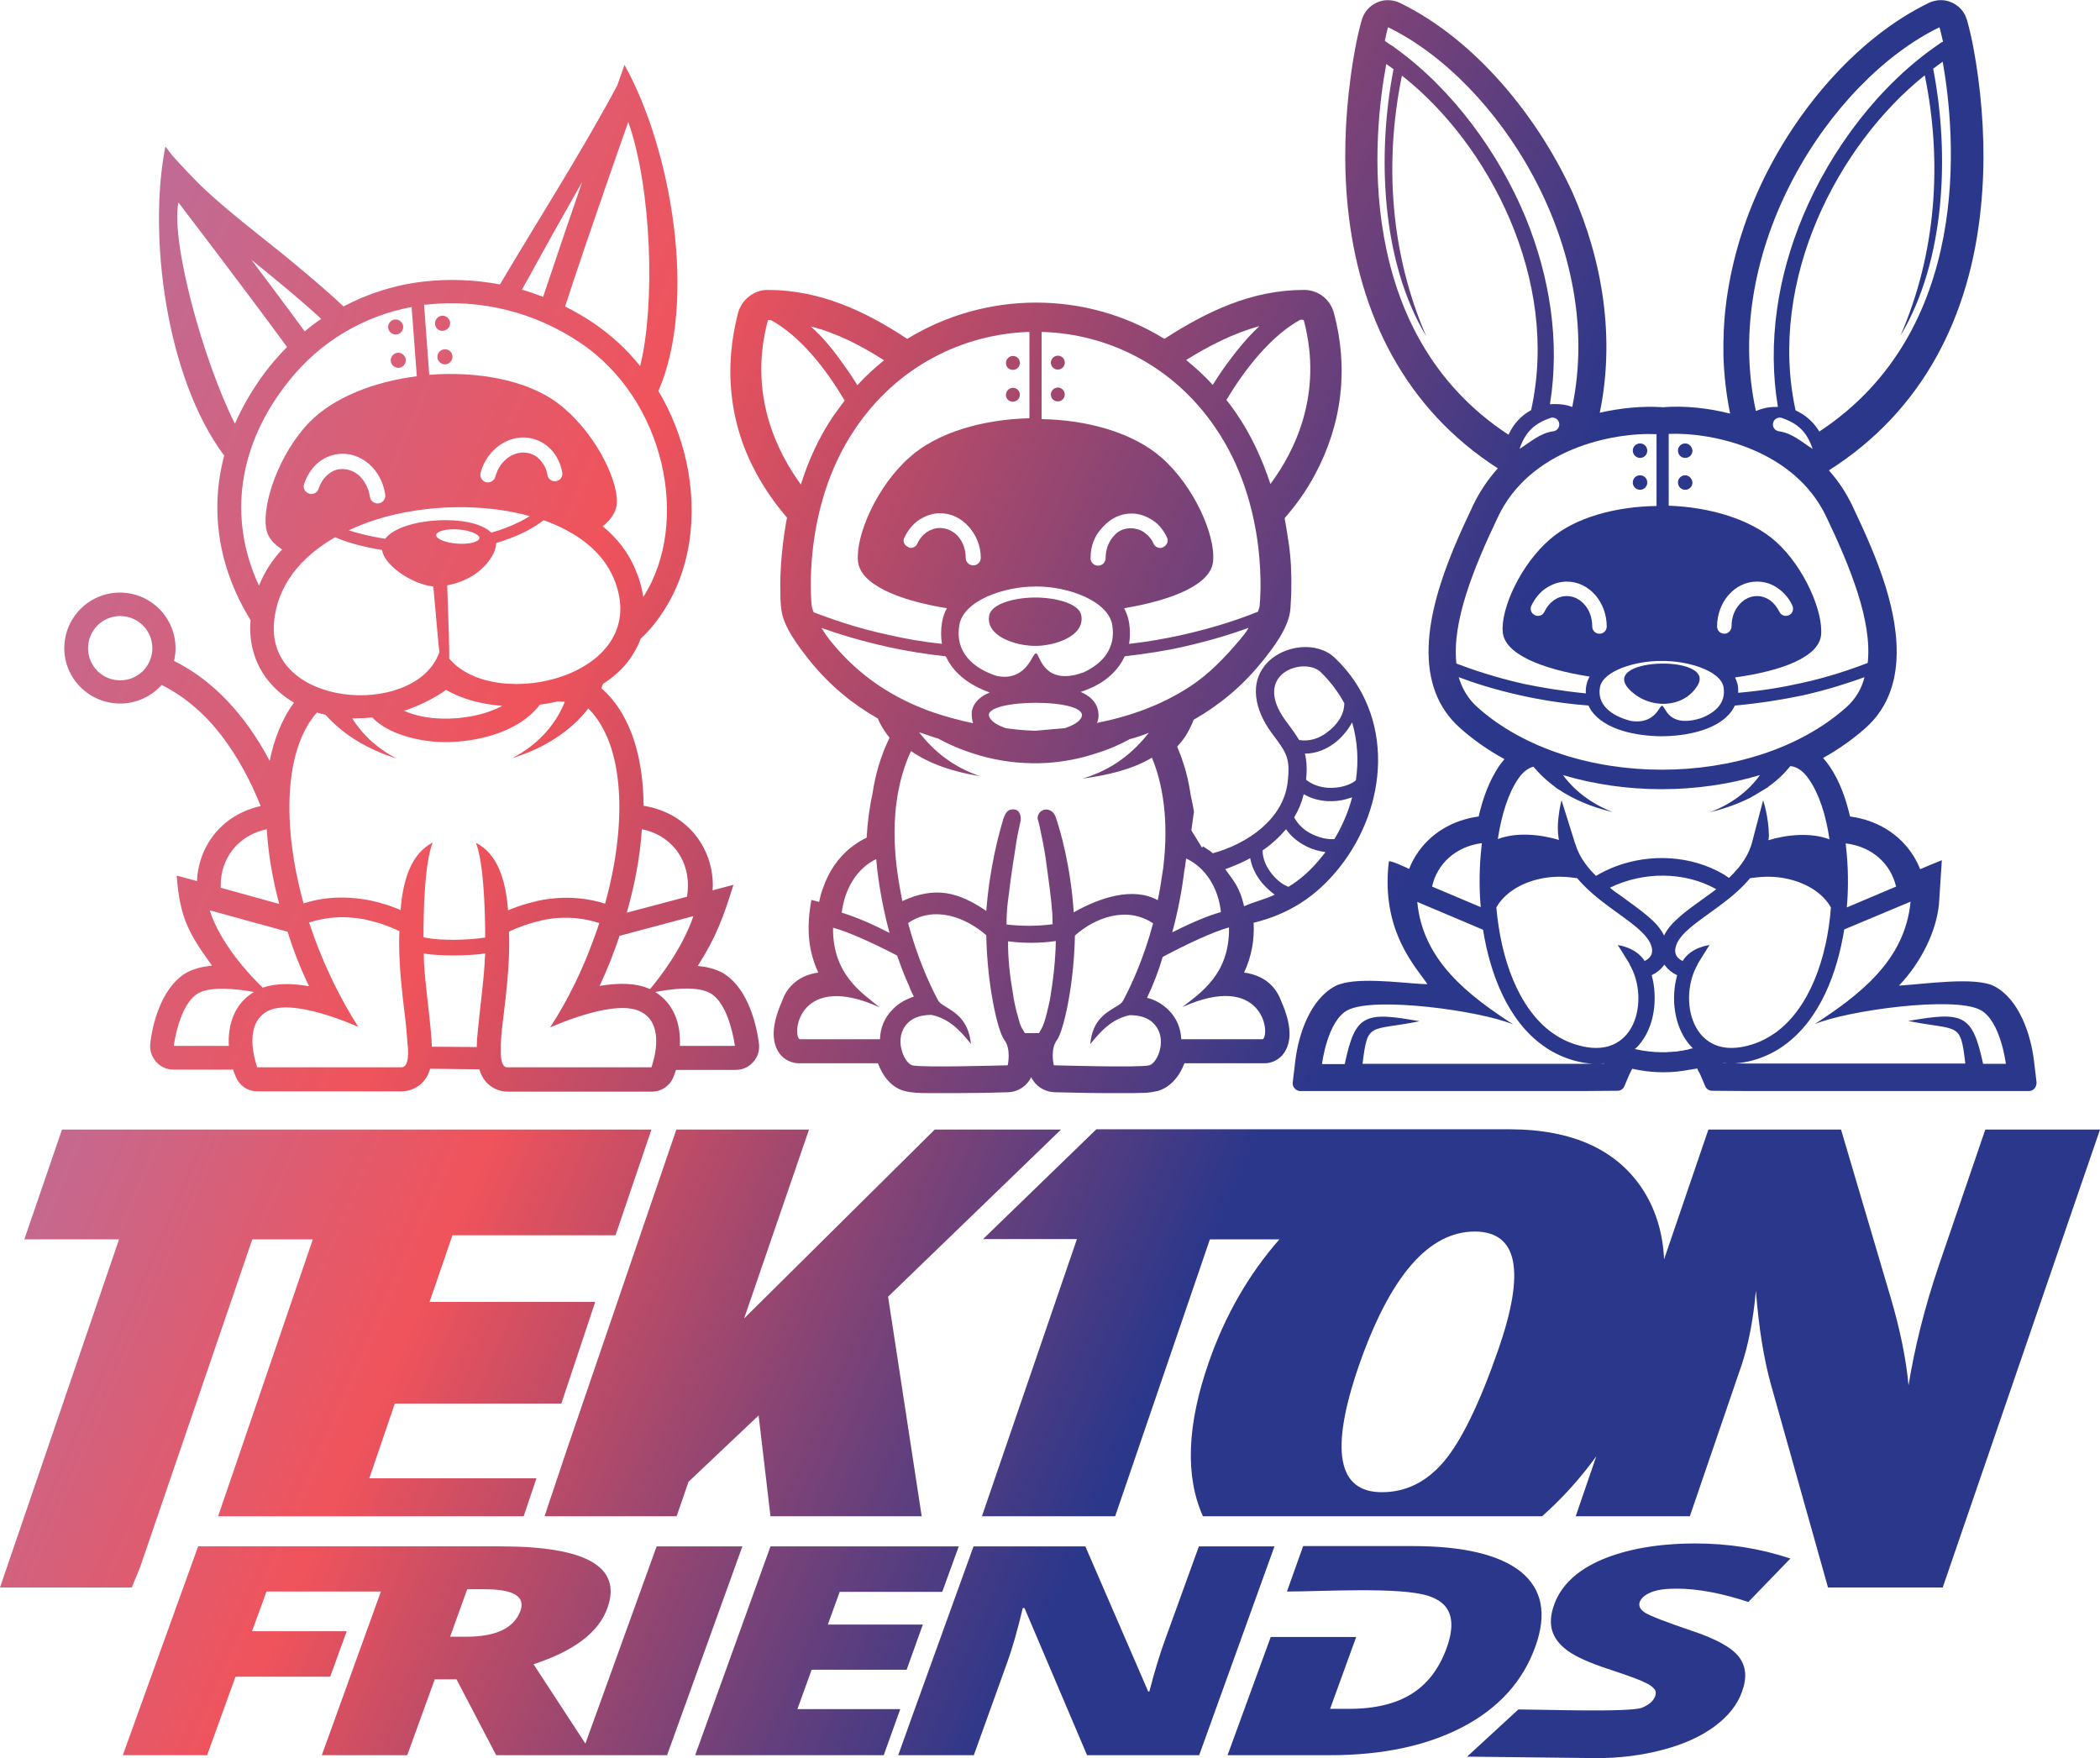 <?xml version="1.0" encoding="utf-8"?>
<!-- Generator: Adobe Illustrator 23.0.6, SVG Export Plug-In . SVG Version: 6.00 Build 0)  -->
<svg version="1.1" id="Layer_1" xmlns="http://www.w3.org/2000/svg" xmlns:xlink="http://www.w3.org/1999/xlink" x="0px" y="0px"
	 viewBox="0 0 725 607" style="enable-background:new 0 0 725 607;" xml:space="preserve">
<style type="text/css">
	.st0{fill:url(#SVGID_1_);}
	.st1{fill:url(#SVGID_2_);}
	.st2{fill:url(#SVGID_3_);}
	.st3{fill:url(#SVGID_4_);}
	.st4{fill:url(#SVGID_5_);}
	.st5{fill:url(#SVGID_6_);}
	.st6{fill:url(#SVGID_7_);}
	.st7{fill:url(#SVGID_8_);}
	.st8{fill:url(#SVGID_9_);}
	.st9{fill:url(#SVGID_10_);}
	.st10{fill:url(#SVGID_11_);}
	.st11{fill:url(#SVGID_12_);}
	.st12{fill:url(#SVGID_13_);}
	.st13{fill:url(#SVGID_14_);}
	.st14{fill:url(#SVGID_15_);}
	.st15{fill:url(#SVGID_16_);}
	.st16{fill:url(#SVGID_17_);}
	.st17{fill:url(#SVGID_18_);}
	.st18{fill:url(#SVGID_19_);}
	.st19{fill:url(#SVGID_20_);}
	.st20{fill:url(#SVGID_21_);}
	.st21{fill:url(#SVGID_22_);}
	.st22{fill:url(#SVGID_23_);}
	.st23{fill:url(#SVGID_24_);}
	.st24{fill:url(#SVGID_25_);}
</style>
<g>
	<g>
		<linearGradient id="SVGID_1_" gradientUnits="userSpaceOnUse" x1="-44.373" y1="37.225" x2="499.109" y2="273.106">
			<stop  offset="0" style="stop-color:#A678B4"/>
			<stop  offset="0.489" style="stop-color:#F0535B"/>
			<stop  offset="1" style="stop-color:#2B378B"/>
		</linearGradient>
		<path class="st0" d="M153.4,120.6c-1.4,0.1-2.5,1.4-2.4,2.8c0.1,1.4,1.4,2.5,2.8,2.4c1.4-0.1,2.5-1.4,2.4-2.8
			C156.1,121.5,154.9,120.5,153.4,120.6z"/>
		<linearGradient id="SVGID_2_" gradientUnits="userSpaceOnUse" x1="-43.314" y1="34.786" x2="500.168" y2="270.666">
			<stop  offset="0" style="stop-color:#A678B4"/>
			<stop  offset="0.489" style="stop-color:#F0535B"/>
			<stop  offset="1" style="stop-color:#2B378B"/>
		</linearGradient>
		<path class="st1" d="M136.8,115.5c1.4-0.1,2.5-1.4,2.4-2.8c-0.1-1.4-1.4-2.5-2.8-2.4c-1.4,0.1-2.5,1.4-2.4,2.8
			C134.1,114.5,135.4,115.6,136.8,115.5z"/>
		<linearGradient id="SVGID_3_" gradientUnits="userSpaceOnUse" x1="-47.383" y1="44.16" x2="496.099" y2="280.041">
			<stop  offset="0" style="stop-color:#A678B4"/>
			<stop  offset="0.489" style="stop-color:#F0535B"/>
			<stop  offset="1" style="stop-color:#2B378B"/>
		</linearGradient>
		<path class="st2" d="M137.3,121.8c-1.4,0.1-2.5,1.4-2.4,2.8c0.1,1.4,1.4,2.5,2.8,2.4c1.4-0.1,2.5-1.4,2.4-2.8
			C140,122.8,138.7,121.7,137.3,121.8z"/>
		<linearGradient id="SVGID_4_" gradientUnits="userSpaceOnUse" x1="-40.304" y1="27.851" x2="503.178" y2="263.731">
			<stop  offset="0" style="stop-color:#A678B4"/>
			<stop  offset="0.489" style="stop-color:#F0535B"/>
			<stop  offset="1" style="stop-color:#2B378B"/>
		</linearGradient>
		<path class="st3" d="M153,114.2c1.4-0.1,2.5-1.4,2.4-2.8c-0.1-1.4-1.4-2.5-2.8-2.4c-1.4,0.1-2.5,1.4-2.4,2.8
			C150.3,113.3,151.5,114.4,153,114.2z"/>
		<linearGradient id="SVGID_5_" gradientUnits="userSpaceOnUse" x1="-73.581" y1="104.523" x2="469.9" y2="340.404">
			<stop  offset="0" style="stop-color:#A678B4"/>
			<stop  offset="0.489" style="stop-color:#F0535B"/>
			<stop  offset="1" style="stop-color:#2B378B"/>
		</linearGradient>
		<path class="st4" d="M41.5,242.9c5.7,0,10.8-2.5,14.3-6.4c8.1,4,15,10.1,20.7,17.5c5.5,7.2,10,15.5,13.5,24.3
			c-7.3,1.6-13.8,5.8-17.9,12.4c-2.5,4.1-3.9,8.7-4.1,13.5l-7-1.9c1.1,15,4.4,20.2,12.2,31.1c-3.1,0.3-6,1-8.4,2.2
			c-8.1,4.3-11.9,15.9-12.9,24.5c-0.3,2.4,0.4,4.6,1.9,6.4l0,0.1h0.1c1.6,1.8,3.7,2.7,6.1,2.7h20.5c0.2,0.8,0.5,1.5,0.8,2.2
			c0.6,1.6,1.6,2.9,2.9,3.8l0,0.1h0.1c1.3,0.9,2.9,1.4,4.6,1.4h49.8c1.6,0,3.1-0.4,4.5-1.1c2.9-1.5,4.5-3.9,5.3-6.7l17,0.2
			c0.8,2.8,2.4,5.1,5.2,6.6c1.4,0.7,2.9,1.1,4.5,1.1h49.8c1.7,0,3.3-0.5,4.6-1.4h0.1l0-0.1c1.3-0.9,2.3-2.2,2.9-3.8
			c0.3-0.7,0.5-1.5,0.8-2.2h20.5c2.4,0,4.5-0.9,6.1-2.7h0.1l0-0.1c1.6-1.8,2.2-4,1.9-6.4c-1.1-8.6-4.8-20.2-12.9-24.5
			c-2.3-1.2-5.1-1.9-8.2-2.2c6.2-9.7,8.9-16.9,12.3-28l-7.2,1.9c0-0.6,0.1-1.2,0.1-1.7c0-5.2-1.4-10.4-4.2-14.8
			c-4.4-7.1-11.6-11.4-19.7-12.7c-0.1-14.5-3.4-30.8-14.6-40.6c0.2-0.5,0.4-1,0.6-1.5c4.4-2.8,8.2-6.4,10.8-11
			c0.9-1.5,1.6-3,2.2-4.6c2.4-2.2,4.6-4.7,6.5-7.5c11-15.3,13.2-35.3,9.3-53.4c-1.9-8.7-5.2-17.1-9.7-24.6
			c13.6-31.2,4.4-83.8-11.7-112.6l-2.5,7.1c-11.7,22-27.7,47.1-40.5,68.7c-8.6-1.6-17.4-2-26.2-1c-9.9,1.1-19.3,4.1-27.8,8.6
			c-1-0.9-2-1.8-2.9-2.7c-5.9-5.3-12-10.4-18.1-15.4C88.4,80.3,79,73.1,70.6,65.3c-2-1.8-8.4-8.5-11.1-11.6l-2.4-3.1
			c-6.1,30.7,0.3,80,20.3,106.7c-5,18.9-2.1,38.6,9.1,56.8c0,0.1,0,0.2,0,0.2c-0.6,7,1.1,13.7,5.1,19.4c2.7,3.7,6.1,6.7,9.9,8.9
			c-4.3,5.8-6.9,12.8-8.4,20.1c-2.7-5.1-5.8-10-9.2-14.4c-6.6-8.5-14.5-15.5-23.8-20.1c0.3-1.4,0.5-2.9,0.5-4.4
			c0-10.6-8.6-19.2-19.2-19.2s-19.2,8.6-19.2,19.2C22.2,234.3,30.8,242.9,41.5,242.9z M79,361.1H60c0,0,1.8-14.7,8.7-18.3
			c4.3-2.3,13.1-1.4,19-0.3C80.9,346.5,78.6,353.8,79,361.1z M140.9,363.8c-0.1,3-0.8,4.7-2.3,4.7h-8h-1.1H88.8c0,0-0.3-0.8-0.6-2
			c-0.4-1.4-0.8-3.3-1-5.4c-0.3-4.3,0.4-9.3,5-11.9c8.6-4.8,29.5,4.5,31.4,5.3c0.1,0,0.1,0.1,0.1,0.1c0-0.1-0.1-0.1-0.1-0.2
			c-6-9.4-11-19.7-14.9-30.2c-0.7-1.9-1.3-3.8-2-5.7c2.5-0.8,5-1.3,7.4-1.6c4.4-0.5,8.7-0.1,12.7,0.7c0.1,0,0.2,0,0.2,0.1
			c2.7,0.6,5.3,1.4,7.7,2.4c0.6,0.2,1.1,0.5,1.7,0.7c0.5,0.2,1,0.5,1.5,0.7c-0.1,1.4-0.1,2.7-0.1,4.1c0,8.2,1,17,1.9,24.4
			c0.5,3.9,0.8,7.5,1,10.4c0,0.1,0,0.1,0,0.2C140.9,361.9,140.9,362.9,140.9,363.8z M167.3,332.8c-0.5,7.7-1.6,15.2-2.3,22.8
			c-0.2,1.8-0.4,3.9-0.4,5.9l-15.5-0.1c-0.1-2-0.2-4-0.4-5.8c-0.7-7.6-1.8-15.2-2.3-22.8c0-0.8-0.1-2.1-0.1-3.6
			c5,0.9,15.3,0.9,21.2,0C167.4,330.7,167.3,332,167.3,332.8z M226.5,361.1c-0.2,2.1-0.6,4.1-1,5.4c-0.3,1.2-0.6,2-0.6,2h-40.6h-1.1
			h-8c-1.6,0-2.2-1.8-2.3-4.7c0-0.9,0-1.9,0-3c0-0.1,0-0.1,0-0.2c0.1-2.9,0.5-6.5,1-10.4c0.9-7.4,1.9-16.2,1.9-24.4
			c0-1.4,0-2.8-0.1-4.1c0.5-0.3,1-0.5,1.5-0.7c0.5-0.3,1.1-0.5,1.7-0.7c2.4-1,5-1.8,7.7-2.4c0.1,0,0.2,0,0.2-0.1
			c4-0.9,8.4-1.2,12.7-0.7c2.5,0.3,5,0.8,7.4,1.6c-0.6,1.9-1.3,3.8-2,5.7c-3.8,10.5-8.8,20.8-14.9,30.2c0,0.1-0.1,0.1-0.1,0.2
			c0,0,0,0,0.1-0.1c1.9-0.8,22.8-10.1,31.4-5.3C226,351.8,226.8,356.8,226.5,361.1z M245,342.8c6.9,3.6,8.7,18.3,8.7,18.3h-19
			c0.4-7.3-1.9-14.5-8.5-18.6C231.1,341.6,240.1,340.2,245,342.8z M221.6,286.3c9.9,2,15.9,10,15.9,19.3c0,1.3-0.1,2.6-0.3,4
			l-20.8,5.5C219.1,305.6,221,295.8,221.6,286.3z M239.4,316.3c-3.9,11.3-11.7,21.3-15,25.2c-4.8-2.2-11.1-2.2-17.4-1.1
			c2.6-5.5,4.9-11.3,6.9-17.3L239.4,316.3z M155.1,227.4c0-5.6-0.1-7.2-0.7-25.3c7.5-1.4,13.3-5.6,16-11.1c0.6-1.3,0.9-2.4,0.9-3.5
			c3.6-1.1,7-2.4,10-3.9c2.3-1.2,4.5-2.5,6.4-4c11.2,4,20.2,10.6,24.2,20.1C225.9,233.3,171.1,246.4,155.1,227.4z M173.4,243.7
			c-6.1,3.3-14.2,4.6-20.8,4.4c-5-0.1-9.6-1.1-13.1-2.7c5.2-1.7,10.1-4.1,14.5-7.2C159.7,241.5,166.6,243.2,173.4,243.7z
			 M150.6,184.7c0.1-1.3,3.5-2.2,7.6-1.9c4.1,0.3,7.4,1.7,7.3,3c-0.1,1.3-3.5,2.2-7.6,1.9C153.8,187.4,150.5,186.1,150.6,184.7z
			 M182.7,156.5c-2.4-0.6-4.9-0.1-7,1.3c-2.2,1.5-3.9,3.8-4.7,6.8c-0.4,1.4-1.8,2.2-3.2,1.9c-1.4-0.4-2.2-1.8-1.9-3.2
			c1.1-4.2,3.7-7.7,6.9-9.8c3.3-2.2,7.3-3.1,11.2-2c2.7,0.7,4.9,2.2,6.7,4.2c1.7,2,2.9,4.6,3.4,7.4c0.3,1.4-0.7,2.8-2.1,3
			c-1.4,0.3-2.8-0.7-3-2.1c-0.3-1.9-1.1-3.6-2.3-4.9C185.7,157.8,184.3,156.9,182.7,156.5z M216.9,42.1c8.2,23.3,9.3,63.6,4.1,84.3
			c-4.6-5.8-10.1-10.8-16.3-15c-3.1-2.1-6.3-3.9-9.6-5.6C202.7,82.3,216.9,42.1,216.9,42.1z M201,62.8c-1.9,5.5-3.8,11.1-5.7,16.6
			c-2.6,7.7-5.2,15.4-7.8,23.1c-2.4-0.9-4.8-1.8-7.3-2.5C185.4,90.5,193.7,75.6,201,62.8z M147,105.2c19.4-2.2,38,2.9,53.1,13
			c29.6,19.7,38.4,62.3,22,87.9c-0.5-3.2-1.4-6.4-2.7-9.4c-2.5-6.1-6.5-11-11.3-15c3.1-2.5,4.8-5.3,4.9-8.3
			c0.1-8.9-8.5-25.2-20.3-34.1c-10.7-8.1-27.8-11.2-44.5-9.9l-1.8-24.2C146.6,105.2,146.8,105.2,147,105.2z M147,175.8
			c12-1.4,24.7-0.7,35.9,2.4c-1.1,0.7-2.2,1.3-3.4,1.9c-3,1.5-6.3,2.8-9.9,3.8c-6.6-6.7-31-5.3-36.6,2.1c-3.6-0.5-7-1.3-10.3-2.2
			c-0.8-0.2-1.5-0.5-2.3-0.7C128.4,179.3,137.4,176.9,147,175.8z M117.2,162c-1.7,0.2-3.1,1-4.3,2.1c-1.3,1.2-2.3,2.8-2.9,4.6
			c-0.4,1.4-1.9,2.2-3.3,1.7c-1.4-0.4-2.2-1.9-1.7-3.3c0.9-2.7,2.4-5.1,4.3-6.9c2-1.8,4.4-3,7.2-3.4c4-0.6,7.9,0.8,10.9,3.4
			c2.9,2.5,5,6.3,5.6,10.6c0.2,1.4-0.8,2.8-2.3,3c-1.4,0.2-2.8-0.8-3-2.3c-0.4-3-1.9-5.6-3.8-7.4C122,162.5,119.6,161.7,117.2,162z
			 M110.9,110.1c-2,1.3-3.9,2.8-5.7,4.3c-3.8-5.2-7.7-10.4-11.5-15.5c-2.3-3.1-4.6-6.1-6.9-9.2C95.2,96.5,104,103.7,110.9,110.1z
			 M61.6,69.9c0,0,22.7,29.7,37.5,49.9c-2.1,2.1-4.1,4.4-6,6.7c-5,6.3-9,13-12,19.8C70.1,124.4,58.9,83.4,61.6,69.9z M89.4,202.2
			c-10.9-23.5-7.1-48.8,10.2-70.5c10.9-13.8,26-22.6,42.5-25.7l1.8,23.9c-14.8,1.9-28.7,7.3-37.1,15.9c-10.3,10.6-16.4,28-14.9,36.8
			c0.5,2.8,2.4,5.1,5.5,7.1C94,193.3,91.3,197.5,89.4,202.2z M94.6,215c1-12.7,9.2-22.7,21.1-29.5c1.9,0.8,3.8,1.5,5.9,2.1
			c3.3,1,6.7,1.7,10.3,2.3c0.3,1.9,1.6,4,4.2,6.3c3.6,3.2,9,5.8,13.5,6.3c1.4,15.1,1.6,18.6,2.1,22.7c-0.1,0.3-0.3,0.7-0.5,1.2
			C141.9,247.7,92.2,244.2,94.6,215z M109.4,246c1,0.3,2,0.6,3,0.8c5.9,6.7,14.5,12,24.6,15.1c-6.5-3.3-11.8-8.1-15.4-13.9
			c0.5,0,1.1,0,1.6,0c1.8,0,3.5-0.1,5.3-0.3c5.7,6,16.5,8.3,23.9,8.5c11.6,0.3,26.6-3.2,34-12.9c2-0.3,4-0.6,6-1.1
			c0.9,0,1.8,0.1,2.6,0.1c-3.3,8.3-9.8,15.2-18.3,19.5c11.2-3.4,20.5-9.5,26.4-17.2c12.6,12.5,13.5,39.6,5.8,67.4
			c-2.8-0.9-5.7-1.5-8.7-1.8c-5-0.5-10-0.2-14.9,0.9c-0.1,0-0.2,0-0.3,0.1c-3,0.7-6,1.6-8.9,2.8c-0.2,0.1-0.5,0.2-0.7,0.3
			c-0.8-10.6-3.7-19.6-11.1-23.3c2.6,6.5,3.2,22.2,3.2,32.7l-0.8,0.1c-5.2,0.8-14.4,1-19.5,0l-1-0.2c0-10.5,0.5-26.2,3.2-32.7
			c-7.3,3.7-10.3,12.7-11.1,23.3c-0.2-0.1-0.5-0.2-0.7-0.3c-2.9-1.2-5.8-2.1-8.9-2.8c-0.1,0-0.2,0-0.3-0.1c-4.9-1-9.9-1.4-14.9-0.9
			c-3,0.3-5.9,0.9-8.7,1.8C97.4,285.2,98,259,109.4,246z M106.7,340.5c-5.7-1-11.4-1.1-16,0.5c-4.9-4.7-14.7-15.4-18.3-26.7
			l26.9,7.4C101.3,328.2,103.8,334.5,106.7,340.5z M96.4,312.1l-20.2-5.6c0-0.3,0-0.6,0-0.9c0-9.3,6-17.2,15.9-19.3
			C92.6,294.8,94.1,303.5,96.4,312.1z M41.5,212.7c6.1,0,11.1,4.9,11.1,11.1c0,6.1-4.9,11.1-11.1,11.1c-6.1,0-11.1-4.9-11.1-11.1
			C30.4,217.6,35.4,212.7,41.5,212.7z"/>
		<linearGradient id="SVGID_6_" gradientUnits="userSpaceOnUse" x1="11.657" y1="-91.87" x2="555.139" y2="144.01">
			<stop  offset="0" style="stop-color:#A678B4"/>
			<stop  offset="0.489" style="stop-color:#F0535B"/>
			<stop  offset="1" style="stop-color:#2B378B"/>
		</linearGradient>
		<path class="st5" d="M581.8,153.1c-1.4,0-2.5,1.1-2.5,2.5c0,1.4,1.1,2.5,2.5,2.5c1.4,0,2.5-1.1,2.5-2.5
			C584.2,154.2,583.1,153.1,581.8,153.1z"/>
		<linearGradient id="SVGID_7_" gradientUnits="userSpaceOnUse" x1="-18.744" y1="-21.826" x2="524.738" y2="214.055">
			<stop  offset="0" style="stop-color:#A678B4"/>
			<stop  offset="0.489" style="stop-color:#F0535B"/>
			<stop  offset="1" style="stop-color:#2B378B"/>
		</linearGradient>
		<path class="st6" d="M563.4,238.9c2.9,2.6,6.7,4,10.4,4.1l0,0c4.9,0.1,9.6-1.9,12.3-6.4C592.7,225.6,549.8,227,563.4,238.9z"/>
		<linearGradient id="SVGID_8_" gradientUnits="userSpaceOnUse" x1="7.617" y1="-82.562" x2="551.098" y2="153.319">
			<stop  offset="0" style="stop-color:#A678B4"/>
			<stop  offset="0.489" style="stop-color:#F0535B"/>
			<stop  offset="1" style="stop-color:#2B378B"/>
		</linearGradient>
		<path class="st7" d="M581.8,164.1c-1.4,0-2.5,1.1-2.5,2.5c0,1.4,1.1,2.5,2.5,2.5c1.4,0,2.5-1.1,2.5-2.5
			C584.2,165.2,583.1,164.1,581.8,164.1z"/>
		<linearGradient id="SVGID_9_" gradientUnits="userSpaceOnUse" x1="9.197" y1="-86.201" x2="552.678" y2="149.679">
			<stop  offset="0" style="stop-color:#A678B4"/>
			<stop  offset="0.489" style="stop-color:#F0535B"/>
			<stop  offset="1" style="stop-color:#2B378B"/>
		</linearGradient>
		<path class="st8" d="M566.2,158.1c1.4,0,2.5-1.1,2.5-2.5c0-1.4-1.1-2.5-2.5-2.5c-1.4,0-2.5,1.1-2.5,2.5
			C563.7,156.9,564.8,158.1,566.2,158.1z"/>
		<linearGradient id="SVGID_10_" gradientUnits="userSpaceOnUse" x1="-3.765" y1="-56.337" x2="539.716" y2="179.543">
			<stop  offset="0" style="stop-color:#A678B4"/>
			<stop  offset="0.489" style="stop-color:#F0535B"/>
			<stop  offset="1" style="stop-color:#2B378B"/>
		</linearGradient>
		<path class="st9" d="M517.1,161.7c-3.4,3.8-6.3,8.1-8.5,12.7c-8.6,18.1-20.7,45-12.9,65c1.8,4.6,4.6,8.6,8.3,11.9
			c4.7,4.2,9.9,7.8,15.4,10.8c-0.6,0.7-1.2,1.5-1.8,2.3c-3.5,5.2-5.7,11.3-7.1,17.5c-8.9,1.2-16.9,5.8-21.7,13.5
			c-0.9,1.4-1.7,3-2.3,4.6c-1.1-0.5-6.4-3-7-2.6c-3,24.2,9.8,37,13.3,42.4l-2.4-0.1c-7.3-0.4-23.1-2.6-29.5,0.8
			c-8.6,4.6-12.6,16.6-13.7,25.7l-0.9,7.5c-0.1,0.8,0.1,1.5,0.7,2.1c0.5,0.6,1.2,0.9,2,0.9h96.7l12.7-0.1c1.1,0,2-0.6,2.4-1.6l1.7-4
			l0.1-0.2l0.1-0.2l0.1-0.2l0.1-0.2l0.1-0.2l0.1-0.2l0.1-0.2l0.1-0.2l0.1-0.2l0.1-0.2c5.8,1.3,11.8,1.6,17.7,0.7l0,0
			c0.2,0,0.4-0.1,0.6-0.1l0,0c0.2,0,0.4-0.1,0.6-0.1l0,0c0.4-0.1,0.8-0.2,1.2-0.2c0,0,0,0,0,0c0.2,0,0.4-0.1,0.6-0.1l0,0
			c0.2,0,0.4-0.1,0.6-0.1l0.1,0c0.2,0,0.3-0.1,0.5-0.1l0.1,0c0.2,0,0.3-0.1,0.5-0.1l0,0.1l0.1,0.3l0.1,0.2l0.1,0.2l0.1,0.2l0.1,0.2
			l0.1,0.1l0.1,0.2l0.1,0.2l0.1,0.2l0.1,0.2l1.7,4c0.4,1,1.4,1.6,2.4,1.6l12.6,0.1h96.7c0.8,0,1.5-0.3,2-0.9
			c0.5-0.6,0.7-1.3,0.7-2.1l-0.9-7.5c-1.1-9.1-5.1-21.2-13.7-25.7c-6.5-3.4-24.3-0.7-32.9-0.2c8.1-8.5,12.9-19.2,13.8-28l1-15.3
			l-3.7,1.5l-3.8,1.6c-0.6-1.6-1.4-3.1-2.3-4.6c-4.9-7.8-12.9-12.4-21.9-13.6c-1.4-6.1-3.6-12.3-7.1-17.4c-0.7-1-1.4-1.9-2.2-2.8
			c5.2-2.9,10.1-6.3,14.6-10.3c14.2-12.6,12-32.5,7-48.8c-3-9.7-7.2-18.9-11.5-28c-2.1-4.4-4.8-8.5-8.1-12.2
			c32.5-20.6,48.8-53.2,52.5-91c1.5-14.9,1-30-1-44.9c-0.9-6.6-2-13.1-3.8-19.5c-0.8-2.8-2.6-4.9-5.2-6.1c-2.6-1.2-5.4-1.1-8,0.1
			c-26.1,12.7-47.6,39.3-59.2,65.5c-5.5,12.4-9.3,25.7-10.9,39.2c-0.7,5.7-0.9,11.5-0.8,17.3c0.2,6.7,1,13.3,2.3,19.8
			c-7.5-1.9-15.5-2.8-23.2-2.2c-7.2-0.5-14.7,0.3-21.8,1.9c5.3-25.6,1.1-52.2-9.4-76C530.9,40.3,509.4,13.7,483.3,1
			c-2.6-1.2-5.4-1.3-8-0.1c-2.6,1.2-4.4,3.3-5.2,6.1c-1.8,6.4-2.9,13-3.8,19.5c-2,14.8-2.5,30-1,44.9
			C469.1,108.7,485.1,141.1,517.1,161.7z M511.6,291.1c0,0.3-0.1,0.7-0.1,1c-0.8,6.9-0.9,14.1-0.3,21.1l-16.8-7.1
			C496.1,298.4,502.4,292.3,511.6,291.1z M553.8,367.2l-8.3,0.1h-75.1c1.8-14.7,2.2-11.2,19.7-14.7c-18.9-3.4-22.2-2.5-25.8,14.6
			c0,0.1,0,0.1,0,0.2h-7.9c0,0,1.8-14.9,8.8-18.6c9.2-4.9,46.1,0.2,57.2,4.9c-15.3-10-31.2-21.9-33.1-42.3l22.7,9.6
			c2.4,15,8.4,31.2,20.7,40c2.9,2.1,6.1,3.7,9.5,4.8c3.8,1.2,7.8,1.8,11.6,1.3C553.8,367,553.8,367.1,553.8,367.2z M543.9,360.6
			c-2.9-0.9-5.6-2.3-8-4c-11.8-8.5-17.8-25.8-19.3-43.3c2.7-4.8,8.1-8.2,14.3-9.7c3.6-0.9,7.4-1.1,11.1-0.7l2.5,0.3
			c6.3,7.5,15.5,12.6,21,17.4c1.8,1.6,3.3,3.2,4.1,4.8c1.7,3.4,0.4,5.3-1.8,6.4c-3-4.8-9.3-5.5-9.3-5.5s0.3,0.3,4.1,6.5h-0.1
			C569.7,344.7,564.9,367.3,543.9,360.6z M555.8,306.5c11.6-5.7,25.9-5.6,36.7,0.5c-1,0.8-2.1,1.6-3.1,2.3c-3.2,2.4-6.6,4.6-9.6,7.3
			c-2.1,1.8-4.1,3.9-5.3,6.4c-1.2-2.5-3.2-4.6-5.3-6.4c-3-2.6-6.4-4.9-9.6-7.3C558.2,308.4,557,307.5,555.8,306.5z M584,362
			c-0.2,0.1-0.5,0.1-0.7,0.2c-0.2,0.1-0.5,0.1-0.7,0.2c-0.2,0.1-0.4,0.1-0.7,0.1c-0.3,0.1-0.5,0.1-0.8,0.2c-0.2,0-0.4,0.1-0.6,0.1
			c-0.3,0-0.6,0.1-0.8,0.1c-0.2,0-0.4,0.1-0.5,0.1c-0.3,0-0.6,0.1-0.9,0.1l-0.4,0c-0.4,0-0.7,0.1-1.1,0.1l-0.3,0
			c-0.4,0-0.8,0-1.1,0.1h0l-0.3,0l0,0c-0.4,0-0.8,0-1.2,0h0c-3.2,0-6.4-0.4-9.5-1.1c0.2-0.2,0.4-0.4,0.6-0.5
			c4.8-4.9,6.6-12.1,6.2-18.9c-0.1-2-0.4-4.1-1-6.1c1.7-0.8,3.1-1.9,4.2-3.4c0.1-0.1,0.2-0.2,0.2-0.3c0.1,0.1,0.1,0.2,0.2,0.3
			c1.1,1.5,2.5,2.6,4.2,3.4c-0.5,2-0.9,4-1,6.1c-0.4,6.7,1.4,14,6.2,18.9c0.1,0.1,0.2,0.2,0.3,0.3L584,362z M654.6,306.1l-17,7.2
			c0.6-7,0.5-14.2-0.3-21.1c0-0.3-0.1-0.7-0.1-1C646.5,292.3,652.8,298.4,654.6,306.1z M659.6,311.3c-1.9,20.4-17.8,32.3-33.1,42.3
			c11.1-4.7,48-9.8,57.2-4.9c7,3.7,8.8,18.6,8.8,18.6h-7.9c0-0.1,0-0.1,0-0.2c-3.7-17-6.9-17.9-25.8-14.6c17.5,3.5,18,0,19.7,14.7
			h-75.1l-8.3-0.1l-0.1-0.1c3.7,0.5,7.7-0.1,11.5-1.3c3.4-1.1,6.6-2.7,9.5-4.8c12.3-8.9,18.3-25,20.7-40L659.6,311.3z M612.9,356.6
			c-2.4,1.7-5.1,3.1-8,4c-21,6.7-25.8-15.9-18.7-27.8h-0.1c3.8-6.2,4.1-6.5,4.1-6.5s-6.3,0.6-9.3,5.5c-2.1-1-3.5-2.9-1.8-6.4
			c0.8-1.6,2.2-3.2,4.1-4.8c5.6-4.9,14.8-9.9,21-17.4l2.5-0.3c3.7-0.4,7.6-0.2,11.1,0.7c6.2,1.5,11.6,4.9,14.3,9.7
			C630.8,330.8,624.7,348.1,612.9,356.6z M631.6,289.8c-6.5-2.5-14.9-1.6-21.1,0.3c0.1-0.5,0.2-1,0.2-1.6c-0.1-6.6-2-12.2-2-12.2
			l-4,15.2l0,0c-0.9,2.9-2.4,5.5-4.5,8.1c0,0,0,0.1-0.1,0.1c-0.5,0.6-1,1.1-1.5,1.7c-0.5,0.6-1.1,1.1-1.7,1.7
			c-0.6-0.4-1.2-0.8-1.8-1.2c-11.2-6.6-25.4-7.3-37.5-2.7c-2.3,0.9-4.6,2-6.6,3.2c-0.3-0.3-0.7-0.7-1-1c-0.5-0.5-1-1.1-1.5-1.7
			c0,0,0-0.1-0.1-0.1c-2.1-2.6-3.7-5.3-4.5-8.2l0,0.2l-2.1-6.7l-2.7-8.6c0,0-0.4,1.5-0.8,3.9l0,0c0,0.3-0.1,0.6-0.1,0.9
			c-0.5,3.2-0.5,6.2,0,8.9c-6.2-1.9-14.6-2.8-21.1-0.3c1.3-8.6,3.7-16,7.1-20.9c1.5-2.2,3.3-3.6,5.2-4.1c1.9,2.3,4.2,4.5,6.8,6.5
			l0,0l0.2,0.1l0.1,0.1l0,0l0.2,0.2l0,0l0,0l0.3,0.2l0,0l0.2,0.2l0,0l0.1,0.1l0.2,0.1l0,0l0,0c0.2,0.1,0.3,0.2,0.5,0.3h0
			c5.2,3.5,11.6,6.2,18.8,7.9c-7.2-2.8-13.2-7.3-17.2-12.8c21.7,6.5,46.4,6.5,68,0c-4,5.6-10,10.1-17.2,12.8c5.1-1.2,9.7-2.9,13.9-5
			c1.6-0.9,4.4-2.6,6.2-3.7l0-0.1c3-2.1,5.5-4.5,7.6-7.1c2.2,0.2,4.5,1.7,6.3,4.4C627.9,273.8,630.4,281.3,631.6,289.8z
			 M637.3,244.3c-32.2,28.6-94.9,28.6-127.1,0c-3.3-2.9-5.4-6.5-6.6-10.5c5.3,2,12.4,4.3,21.4,6.3c6.7,1.5,14.5,2.8,23.4,3.5
			c0.3,0.6,0.6,1.2,1,1.8c4.7,6.6,15.4,8.7,24,8.8c8.7,0,19.8-2.1,24.5-8.8c0.4-0.6,0.8-1.2,1-1.8c8.9-0.8,16.7-2.1,23.4-3.5
			c9-2,16.1-4.4,21.4-6.3C642.7,237.8,640.6,241.4,637.3,244.3z M547,208.7c-1.6-1.8-3.7-2.9-6.1-2.9c-1.6,0-3.1,0.5-4.4,1.4
			c-1.4,1-2.5,2.3-3.3,4c-0.6,1.3-2.1,1.8-3.3,1.2c-1.3-0.6-1.8-2.1-1.2-3.3c1.2-2.5,2.9-4.6,5-6c2.1-1.4,4.6-2.3,7.2-2.3
			c3.9,0,7.4,1.8,9.9,4.7c2.4,2.8,3.9,6.6,3.9,10.8c0,1.4-1.1,2.5-2.5,2.5c-1.4,0-2.5-1.1-2.5-2.5
			C549.7,213.3,548.7,210.6,547,208.7z M595.3,218.8c-1.4,0-2.5-1.1-2.5-2.5c0-4.2,1.5-8,3.9-10.8c2.5-2.9,6-4.7,9.9-4.7
			c2.6,0,5.1,0.8,7.2,2.3c2.1,1.5,3.9,3.5,5,6c0.6,1.3,0,2.8-1.2,3.3c-1.3,0.6-2.8,0-3.3-1.2c-0.8-1.6-1.9-3-3.3-4
			c-1.3-0.9-2.8-1.4-4.4-1.4c-2.4,0-4.5,1.1-6.1,2.9c-1.7,1.9-2.7,4.5-2.7,7.5C597.8,217.6,596.7,218.8,595.3,218.8z M628.1,149
			c-1.9-3.2-4.8-5.8-8.2-7.3c-9.8-45.1,14.8-91.9,44.6-115.7c6.2,30.1,3.9,61.7-8.4,89.9c15.6-25.9,17-62.9,11.3-92.2
			c1.1-0.8,2.2-1.6,3.3-2.4C675.2,46.8,681.2,114,628.1,149z M625.8,155c-3.8-2.4-7.1-5.5-11.7-6.1c-1.3-0.2-2.2-1.4-2-2.7
			c0.2-1.3,1.4-2.2,2.7-2C620.7,146.1,623.8,149.1,625.8,155z M669.6,9.4c0,0,0.5,1.8,1.2,5c-0.5,0.2-0.9,0.4-1.2,0.7
			c-20.7,14-37.5,36.5-47.1,59.4c-8.8,21-12.4,43.8-8.7,66c-0.3,0-0.5,0-0.8,0c-2.4,0-4.7,0.5-6.8,1.4
			C594,86.1,631.7,27.8,669.6,9.4z M576.1,149.8c15.4-0.6,43.4,5.5,54.4,28.6c8.4,17.6,15.9,36.2,14.3,50.5c-5.3,2-13,4.8-23.2,7
			c-6.2,1.4-13.4,2.6-21.5,3.3c0-1,0-1.9-0.2-2.9c-0.2-0.8-0.5-1.6-0.9-2.4c16.4-2.3,28.9-7.1,29.7-14.6c0.8-8-5.7-23.4-15.6-32.3
			c-8.6-7.7-22.7-11.9-37-12.4V149.8z M573.7,228.2L573.7,228.2c9.1-0.1,20.2,3.4,21.3,8.9c1,5.3-2.5,8.9-7.9,10.9
			c-8.1,2.5-10.9-0.8-12.1-2.8c-0.6-0.9-0.8-1.4-1.1-1.5c-0.1,0-0.1,0-0.2,0c-0.3,0.1-0.6,0.6-1.2,1.5c-1.3,1.9-3.9,4.6-9.5,3.7
			c-6.9-1.8-11.8-5.7-10.6-11.8C553.6,231.6,564.6,228.1,573.7,228.2L573.7,228.2z M571.9,149.9v24.8c-14.2,0.2-28.2,4-36.8,11.5
			c-10.1,8.7-17,23.9-16.3,32c0.6,7.6,13.4,12.8,30,15.4c-0.5,0.9-0.9,1.8-1.1,2.9c-0.2,1-0.3,2-0.2,2.9c-8.1-0.8-15.3-2-21.5-3.3
			c-10.2-2.3-17.9-5-23.2-7c-1.6-14.3,5.9-32.9,14.3-50.5C528.1,155.1,556.6,149.2,571.9,149.9z M524.6,155c2-5.9,5.2-8.9,11-10.8
			c1.3-0.2,2.5,0.7,2.7,2c0.2,1.3-0.7,2.5-2,2.7C531.7,149.5,528.4,152.6,524.6,155z M479.2,9.4c37.7,18.3,75.1,75.8,63.6,131.1
			c-1.8-0.7-3.8-1-5.9-1c-0.6,0-1.2,0-1.8,0.1c3.5-21.7,0-43.9-8.4-64.5c-9.2-22.2-25-44-44.7-58.3c-0.8-0.6-1.6-1.2-2.5-1.7
			c-0.3-0.2-0.8-0.6-1.4-1C478.7,11.1,479.2,9.4,479.2,9.4z M478.6,22.1c0.8,0.6,1.7,1.2,2.5,1.8c-5.7,29.3-4.3,66.3,11.3,92.2
			c-12.3-28.3-14.6-59.8-8.4-90c29.9,23.5,54.6,70.4,44.6,115.5c-3.5,1.9-6.2,4.9-7.8,8.5C466.9,114.8,474.1,46,478.6,22.1z"/>
		<linearGradient id="SVGID_11_" gradientUnits="userSpaceOnUse" x1="5.156" y1="-76.893" x2="548.638" y2="158.988">
			<stop  offset="0" style="stop-color:#A678B4"/>
			<stop  offset="0.489" style="stop-color:#F0535B"/>
			<stop  offset="1" style="stop-color:#2B378B"/>
		</linearGradient>
		<path class="st10" d="M566.2,169.1c1.4,0,2.5-1.1,2.5-2.5c0-1.4-1.1-2.5-2.5-2.5c-1.4,0-2.5,1.1-2.5,2.5
			C563.7,168,564.8,169.1,566.2,169.1z"/>
		<linearGradient id="SVGID_12_" gradientUnits="userSpaceOnUse" x1="-14.048" y1="-32.645" x2="529.434" y2="203.236">
			<stop  offset="0" style="stop-color:#A678B4"/>
			<stop  offset="0.489" style="stop-color:#F0535B"/>
			<stop  offset="1" style="stop-color:#2B378B"/>
		</linearGradient>
		<path class="st11" d="M349.7,127.7c1.3,0,2.4-1,2.4-2.4c0-1.3-1-2.4-2.4-2.4c-1.3,0-2.4,1.1-2.4,2.4S348.2,127.7,349.7,127.7z"/>
		<linearGradient id="SVGID_13_" gradientUnits="userSpaceOnUse" x1="-18.081" y1="-23.353" x2="525.401" y2="212.527">
			<stop  offset="0" style="stop-color:#A678B4"/>
			<stop  offset="0.489" style="stop-color:#F0535B"/>
			<stop  offset="1" style="stop-color:#2B378B"/>
		</linearGradient>
		<path class="st12" d="M349.7,138.7c1.3,0,2.4-1.1,2.4-2.4c0-1.3-1-2.4-2.4-2.4c-1.3,0-2.4,1.1-2.4,2.4
			C347.2,137.5,348.2,138.7,349.7,138.7z"/>
		<linearGradient id="SVGID_14_" gradientUnits="userSpaceOnUse" x1="-51.456" y1="53.545" x2="492.026" y2="289.426">
			<stop  offset="0" style="stop-color:#A678B4"/>
			<stop  offset="0.489" style="stop-color:#F0535B"/>
			<stop  offset="1" style="stop-color:#2B378B"/>
		</linearGradient>
		<path class="st13" d="M261.2,163.6c2.9,5.3,6.5,10.5,10.5,15.1c-0.6,3-1,6-1.4,9c-0.6,5.2-1,10.3-0.9,15.6c0,2.3,0,4.4,0.3,6.6
			c0.4,6.2,6.2,13.6,10,18.4c6.9,8.5,14.8,14.9,23.4,19.8c0.1,0.4,0.3,0.7,0.4,1c1,2,2.2,3.9,3.6,5.6c-3,6.2-4.9,12.6-5.9,19.4
			c-1.1,5-1.7,10-2,15.1c-1.9,0.9-3.6,2-5.3,3.3c-4.6,3.6-7.9,8.6-9.8,14.2c-0.6,1.6-1,3.2-1.3,4.7l-2.7-0.7l-0.3,1.9
			c-1.3,8.5-0.7,15.8,2.7,23.2c-2.9,0.4-5.7,1.4-8,3.3c-1.7,1.4-3.2,3.3-4,5.3c-1.7,3.9-3.4,8.3-3.4,12.5c0,3.2,1,6.3,3.4,8.3
			c1.4,1.1,3.3,1.9,5.2,1.9h27.4c1.6,4.4,4.7,8.5,9.3,9.6c1.3,0.4,2.6,0.4,3.9,0.6c1.4,0.1,2.7,0.1,4.2,0.1c3.6,0,7.2,0,10.8,0
			c5.6,0,11.2-0.1,16.8-0.3c3.4-0.1,6.5-2.2,7.9-5.2c1.4,3,4.4,5,7.9,5.2c5.6,0.1,11.2,0.3,16.8,0.3c3.6,0,7.2,0,10.8,0
			c1.4,0,2.7-0.1,4.2-0.1c1.3-0.1,2.6-0.3,3.9-0.6c4.6-1.3,7.7-5.3,9.3-9.6h27.7c1.9,0,3.7-0.7,5.2-1.9c2.4-2,3.4-5.2,3.4-8.3
			c0-4.3-1.7-8.6-3.4-12.5c-2.4-5.3-7-7.9-12.3-8.6c2.6-5.6,3.6-11.2,3.3-17.2c12.2-3,21.5-9,29.4-18.8
			c17.1-21.3,19.5-52.8-1.3-72.6c-6.1-5.9-17.2-4.5-23,1.2c-7.2,7.2-4.4,17.1,1,24.5c5.2,7,6.7,8.5,5.6,17.5
			c-1.6,12.4-13.7,20.9-25.8,24.2c-0.3-0.3-0.7-0.6-1.1-0.9l-2.3-1.5c-0.2,0.3-0.3,0.5-0.3,0.5l-3.7-6l0.9-6.5
			c-0.3-1.8-0.7-3.7-1.1-5.5c-0.6-4-1.4-7.9-2.7-11.6c-0.6-1.9-1.3-3.6-2-5.3c1-1.1,2-2.3,2.9-3.7c0.9-1.4,1.7-3,2.4-4.6
			c0.1-0.4,0.3-0.7,0.4-1c8.6-4.9,16.5-11.3,23.4-19.8c4-4.9,9.5-12,10-18.5c0.1-2.2,0.3-4.3,0.3-6.6c0.1-5.4-0.1-10.8-0.9-16.1
			c-0.4-2.9-0.9-5.7-1.4-8.6c4-4.6,7.6-9.6,10.5-15.1c4.6-8.6,7.6-17.8,8.7-27.4c1.1-9.6,0.3-19.1-2.2-28.4
			c-1.3-4.7-5.4-7.9-10.3-7.9c-18.1,0-33.7,7.5-48.2,16.9c-27.2-16.8-61.7-16.6-88.8,0c-14.5-9.6-30.1-16.9-48.2-16.9
			c-4.7,0-8.9,3.3-10.2,7.9c-2.4,9.3-3.3,18.9-2.2,28.4C253.6,145.9,256.6,155.2,261.2,163.6z M287.3,222c-1.6-1.9-2.7-3.6-3.7-5.2
			c5.6,2,13.2,4.4,23.1,6.6c5.9,1.3,12.5,2.4,19.8,3.2c0.3,0.6,0.6,1.1,0.9,1.7c3.2,5.4,8.5,8.7,14.3,10.8c-3.2,1.3-5.6,3.3-6.2,6.6
			c-0.1,1.3,0,2.6,0.4,3.9v0.1c-4.6-1-9.2-2.2-13.6-3.7C308.2,241.1,296.6,233.3,287.3,222z M324.4,182.3c-1.6,0-3.2,0.6-4.4,1.4
			c-1.4,1-2.6,2.3-3.3,4c-0.6,1.3-2.2,1.9-3.3,1.1c-1.3-0.6-1.9-2.2-1.1-3.3c1.1-2.4,2.9-4.6,5-6c2.2-1.4,4.6-2.3,7.2-2.3
			c3.9,0,7.3,1.7,9.9,4.6c2.6,2.9,4.2,6.6,4.2,10.8c0,1.4-1.1,2.6-2.6,2.6c-1.4,0-2.6-1.1-2.6-2.6c0-2.9-1-5.6-2.7-7.5
			C329,183.3,326.9,182.3,324.4,182.3z M397.7,261.6c3.7,9,5.9,21.5,3.9,38c-0.6,3.9-1.1,7.6-1.9,11.2c-8.5-4.7-20.1-0.9-29,4.2
			c-1.1-16.3-4.7-28.4-6.2-32.8c-1.3-4-6.2-3.3-6.3,0.4c0.6,1.7,1,4.2,1.4,6c0.7,3.3,1.3,6.6,1.7,9.9c0.7,5.4,1.6,11.3,2,16.9
			c0,1.3,0.1,2.4,0.1,3.7c-5.3,0.7-10.6,0.7-15.9,0.1c0-1.3,0-2.6,0.1-3.9c0.1-2.3,0.4-4.4,0.7-6.7c0.4-3.4,0.9-6.9,1.4-10.3
			c0.6-3.4,1-7,1.7-10.5c0.3-1.3,0.6-3,1-4.6c0.1-3.7-2-3.9-3.3-3.7c-1.1,0.1-2,1.1-2.7,3.2c-1.4,4.7-4.7,16.3-5.9,31.8
			c-9.8-6.6-17.6-8.6-29-3.4c-0.7-3.6-1.4-7.5-1.9-11.5c-2.2-17.8,0.6-31,4.9-40.3c6.7,4.7,15.3,7.3,23.9,8.7
			c-9.5-3.2-16.3-8.9-21.1-15.2c2.2,0.7,4.4,1.6,6.6,2.2c5.3,2.9,10.9,5,16.8,6.5c6.9,1.7,13.8,2.3,20.8,1.9
			c5.6-0.4,11.2-1.4,16.6-3.2c4.6-1.4,8.7-3.2,11.9-5c2.3-0.6,4.4-1.3,6.6-2.2c-5.2,6.7-12.5,12.8-22.9,15.8
			C382.4,267.7,391,265.6,397.7,261.6z M373.3,247.8c-0.9,1.6-3,2.7-5.6,3.6c-3.4,0.3-6.9,0.6-10.3,0.9c-3.4-0.1-6.9-0.4-10.2-0.9
			c-2.9-1-5-2.3-5.7-4C339.2,241.1,376.8,240.9,373.3,247.8z M302.5,296.6c0.1,1.3,0.3,2.6,0.4,4c0.9,7.3,2.3,14.5,4.2,21.5
			c-5-2.6-11-5.3-16.5-7C291.6,307,295.7,299.9,302.5,296.6z M303.8,358.8H276c-2.7-2.3,0.3-23.4,27.7-11
			c-6-4.9-16.3-11.3-16.1-27.5c5.3,1.4,14.2,5.5,22.1,9.6c1.3,3.6,2.6,7.2,4.2,10.6c0.4,1.3,1,2.4,1.6,3.6c-2.7,0.9-5.2,2.2-7.2,4.3
			C305.4,351.2,303.9,354.9,303.8,358.8z M347.9,367.8c0,0-30.1,0.9-33,0c-2.9-0.9-6.5-9.5-1.6-14.5c2.2-2.3,5.4-2.9,8.3-2.9
			c5.9,1.3,9.6,5,13.6,10c-0.9-8.7-5.9-11-9.3-13.2c-1.1-0.7-1.6-1-2.2-2.1c-2.9-5.5-7-14.5-10.2-26.4c9-6.2,19.9-2,27,4.2
			c0.3,17.1,3.9,33,6.2,36.1C349.2,362.2,347.9,367.8,347.9,367.8z M359.6,355.1c-0.3,0.6-0.6,1-0.9,1.6c-0.9,0-1.9,0-2.7,0
			c-0.7,0-1.4,0-2.2,0c-0.3-0.6-0.7-1.3-1.1-1.9c-0.4-0.7-0.9-2.3-1.1-3.2c-0.9-3-1.6-6.2-2-9.2c-1-5.7-1.6-11.5-1.6-17.4
			c5.4,0.7,11,0.7,16.5-0.1c-0.1,6.7-0.9,13.5-2,20.1C362,347.3,360.8,353.1,359.6,355.1z M396.8,367.8c-2.9,0.9-33,0-33,0
			s-1.3-5.6,1.1-8.7c2.3-3.2,5.9-19.1,6.2-36.1c7-6.2,17.9-10.3,27-4.2c-3.2,11.9-7.3,20.9-10.2,26.4c-0.6,1.1-1,1.4-2.2,2.1
			c-3.4,2.2-8.5,4.4-9.3,13.2c4-5,7.7-8.7,13.6-10c2.9,0,6.2,0.6,8.3,2.9C403.3,358.4,399.7,367,396.8,367.8z M436,358.8h-28.2
			c-0.1-3.7-1.6-7.3-4.3-10c-2.2-2.2-4.7-3.6-7.5-4.3c2.2-4.6,4-9.3,5.4-14.1c8-4.3,17.4-8.7,22.9-10.2c0.3,16.2-10,22.7-16.1,27.5
			C435.6,335.4,438.7,356.5,436,358.8z M460.7,289.7c-1.1,0.1-2.4,0-3.8-0.3c-1.6-0.4-3.3-1-4.9-1.9c-2.1-1.2-4-3-5.2-5.3
			c1.5-2.5,2.6-5.1,3.3-8c2.5,1.5,5.3,2.2,8.1,2.4c2.3,0.1,4.6-0.1,6.6-0.7c0.7-0.2,1.4-0.4,2-0.6
			C465.5,280.3,463.4,285.2,460.7,289.7z M468.1,269.4c-0.2,0.1-0.3,0.3-0.5,0.4c-1,0.7-2.3,1.3-3.9,1.7c-1.6,0.4-3.4,0.6-5.2,0.5
			c-2.7-0.2-5.4-1-7.6-2.8c0.4-3.8,0.2-6.6-0.4-9c3.9,0,7.4-1.5,10.3-3.7c2-1.5,4.5-4.2,6-7.1C468.7,255.9,469.1,262.7,468.1,269.4z
			 M443.9,248.9c-12.1-16.5,6.4-22.2,12-16.9c3.4,3.3,6.1,6.9,8.2,10.8c0,4.1-2.6,7.6-6,10.1c-2.6,2-6,3.2-9.6,2.6
			C447.3,253.5,445.8,251.4,443.9,248.9z M444,286.3c1.5,2.2,3.5,3.9,5.7,5.2c2,1.2,4.1,2,6.2,2.4c0.6,0.1,1.2,0.2,1.7,0.3
			c-0.4,0.5-0.7,0.9-1.1,1.4c-3.7,4.7-7.6,8.1-11.7,10.6c-0.9-0.4-1.9-0.9-2.8-1.6c-1.3-1-2.6-2.3-3.6-3.8c-1.5-2.1-2.5-4.6-2.5-7.2
			C439,291.5,441.7,289,444,286.3z M431.6,296.3c0.5,2.6,1.6,5.1,3.1,7.2c1.3,1.9,3,3.5,4.6,4.8c0.3,0.2,0.5,0.4,0.8,0.6
			c-3.6,1.7-7.1,2.4-10.6,4c-1.5-6.8-3.9-9.1-6.5-12.8C426,299,428.9,297.8,431.6,296.3z M408.9,300.4c0.3-1.3,0.4-2.7,0.6-4
			c6.9,3.2,11.2,10.5,12,18.5c-5.6,1.6-11.6,4.4-16.8,7C406.6,314.9,408,307.8,408.9,300.4z M428.2,220.7
			c-5.3,6.3-10.9,12.2-17.8,16.6c-9.6,6.2-20.2,10-31.7,12.3c0.6-1.3,0.7-2.7,0.4-4.2c-0.6-3.2-3-5.2-6-6.5
			c5.9-1.9,11.2-5.3,14.3-10.6c0.3-0.6,0.6-1.1,0.9-1.7c7.5-0.9,14.1-1.9,19.8-3.2c9.8-2.2,17.4-4.6,22.9-6.6
			C430.3,218.3,429.2,219.4,428.2,220.7z M384.4,185.2c-1.7,1.9-2.7,4.6-2.7,7.5c0,1.4-1.1,2.6-2.6,2.6c-1.4,0-2.6-1.1-2.6-2.6
			c0-4.2,1.4-7.9,4.3-10.8c2.6-2.9,6-4.6,9.9-4.6c2.6,0,5,0.9,7.2,2.3c2.2,1.4,3.9,3.6,5,6c0.6,1.1,0,2.7-1.3,3.3
			c-1.1,0.7-2.7,0.1-3.3-1.1c-0.7-1.7-1.9-3-3.3-4c-1.3-0.9-2.9-1.4-4.4-1.4C388.1,182.3,385.9,183.3,384.4,185.2z M448.9,110.4
			c0.3,0,0.6,0,0.9,0c0.1,0.1,0.1,0.1,0.3,0.1c6.9,25.8-3.4,45.7-11.5,56.6c-2.9-8.7-6.7-17.1-12-24.7c-1-1.4-2-2.9-3.2-4.3
			C430,127.1,438.9,115.9,448.9,110.4z M434.8,112.6c-4.2,3.9-7.9,8.5-11.2,13c-1.7,2.3-3.3,4.7-4.9,7.3c-2.9-3.2-6-6-9.2-8.6
			C417.5,119.3,426,115,434.8,112.6z M359.6,114.6c22.7,0.6,45.2,11.5,59.8,32.8c19.2,27.7,15.5,61.4,15.5,61.4
			c0,0.7-0.3,1.6-0.6,2.4c-5.5,2.2-14.3,5.4-27,8.2c-5.2,1.1-11,2.2-17.5,2.9c0.4-2.3,0.4-4.9,0-7.3c-0.3-1.9-0.9-3.4-1.7-5
			c17.1-2.9,30-8.3,30.7-16.2c0.9-9-6.6-26-17.8-35.8c-9.8-8.6-25.4-13-41.4-13.3V114.6z M357.6,202.5c11.2-0.1,25,5,26.4,13.3
			c1.3,7.9-3.2,13.2-9.8,16.3c-10,3.7-13.5-1.1-15.1-4.2c-0.7-1.4-1-2.3-1.4-2.3c0,0,0,0-0.1,0c-0.4,0.1-0.9,0.9-1.6,2.2
			c-1.6,2.7-4.9,7-11.8,5.6c-8.5-2.7-14.6-8.5-13-17.6C332.6,207.5,346.2,202.5,357.6,202.5z M355.4,114.6v29.8
			c-16.1,0.4-31.8,4.9-41.4,13.5c-11.2,9.9-18.6,26.8-17.8,35.8c0.7,8,13.6,13.5,30.7,16.3c-0.9,1.6-1.4,3.2-1.7,5
			c-0.4,2.4-0.4,4.9,0,7.3c-6.5-0.7-12.3-1.7-17.5-2.9c-12.5-2.6-21.4-6-26.8-8c-0.7-1.7-0.7-2.6-0.7-2.6s-3.6-33,14.8-60.4
			C309.5,126.6,332.3,115.3,355.4,114.6z M305.2,124.4c-3.2,2.6-6.3,5.4-9.2,8.6c-1.6-2.6-3.2-5-4.9-7.3c-3.2-4.6-6.9-9.2-11.2-13
			C288.9,115,297.3,119.3,305.2,124.4z M265.1,110.6c-0.1,0,0,0,0.1-0.1c0.3,0,0.6,0,0.9,0c10,5.4,18.9,16.6,25.5,27.8
			c-1.3,1.7-2.6,3.6-3.9,5.3c-4.9,7.3-8.6,15.3-11.2,23.7C268.5,156.3,258.2,136.4,265.1,110.6z"/>
		<linearGradient id="SVGID_15_" gradientUnits="userSpaceOnUse" x1="-15.626" y1="-29.009" x2="527.856" y2="206.871">
			<stop  offset="0" style="stop-color:#A678B4"/>
			<stop  offset="0.489" style="stop-color:#F0535B"/>
			<stop  offset="1" style="stop-color:#2B378B"/>
		</linearGradient>
		<path class="st14" d="M365.2,133.8c-1.3,0-2.4,1.1-2.4,2.4c0,1.3,1,2.4,2.4,2.4c1.3,0,2.4-1.1,2.4-2.4
			C367.6,135,366.6,133.8,365.2,133.8z"/>
		<linearGradient id="SVGID_16_" gradientUnits="userSpaceOnUse" x1="-11.593" y1="-38.301" x2="531.889" y2="197.579">
			<stop  offset="0" style="stop-color:#A678B4"/>
			<stop  offset="0.489" style="stop-color:#F0535B"/>
			<stop  offset="1" style="stop-color:#2B378B"/>
		</linearGradient>
		<path class="st15" d="M365.2,122.8c-1.3,0-2.4,1.1-2.4,2.4s1,2.4,2.4,2.4c1.3,0,2.4-1,2.4-2.4
			C367.6,123.9,366.6,122.8,365.2,122.8z"/>
		<linearGradient id="SVGID_17_" gradientUnits="userSpaceOnUse" x1="-45.36" y1="39.501" x2="498.121" y2="275.381">
			<stop  offset="0" style="stop-color:#A678B4"/>
			<stop  offset="0.489" style="stop-color:#F0535B"/>
			<stop  offset="1" style="stop-color:#2B378B"/>
		</linearGradient>
		<path class="st16" d="M357.4,223h0.1c6.7,0,17.1-3.4,15.8-10.5c-0.7-4.2-9-6.2-15.9-6.2c-6.7,0-15.1,2-15.9,6.2
			C340.2,219.6,350.5,223,357.4,223z"/>
	</g>
	<g>
		<linearGradient id="SVGID_18_" gradientUnits="userSpaceOnUse" x1="-76.224" y1="374.061" x2="360.146" y2="563.453">
			<stop  offset="0" style="stop-color:#A678B4"/>
			<stop  offset="0.489" style="stop-color:#F0535B"/>
			<stop  offset="1" style="stop-color:#2B378B"/>
		</linearGradient>
		<path class="st17" d="M413.9,533.9l-11.8,32.6c-1.6,4.4-3.4,10.2-5.3,17.5h-0.4l-21.7-50.1h-38.6l-20.3,56.2h0l-5.7,15.9h0h11.5
			h14.6l11.7-32.5c1.5-4.2,3.3-10.3,5.2-18.3h0.6l21.6,50.8h38.7l26-72.1H413.9z"/>
		<linearGradient id="SVGID_19_" gradientUnits="userSpaceOnUse" x1="-90.429" y1="406.791" x2="345.941" y2="596.183">
			<stop  offset="0" style="stop-color:#A678B4"/>
			<stop  offset="0.489" style="stop-color:#F0535B"/>
			<stop  offset="1" style="stop-color:#2B378B"/>
		</linearGradient>
		<polygon class="st18" points="310.7,590.1 296.1,590.1 275.3,590.1 280.2,576.5 313,576.5 318.6,560.9 285.8,560.9 289.9,549.6 
			325.3,549.6 331,533.9 266,533.9 240,606 284.8,606 304.9,606 305.1,606 310.8,590.1 		"/>
		<linearGradient id="SVGID_20_" gradientUnits="userSpaceOnUse" x1="-10.004" y1="221.488" x2="426.366" y2="410.88">
			<stop  offset="0" style="stop-color:#A678B4"/>
			<stop  offset="0.489" style="stop-color:#F0535B"/>
			<stop  offset="1" style="stop-color:#2B378B"/>
		</linearGradient>
		<path class="st19" d="M685.4,390l-16,46.8c-4.8,14.1-8.3,28-10.5,41.5c-0.8-8.7-2.8-18.9-6.2-30.4L635.6,390h-45.8l-15.3,44.8
			c-0.4-8.8-2.7-16.6-6.9-23.4c-8.9-14.2-24.3-21.4-46.1-21.5l0,0H378.5l-39.1,37.9h32.4L339,523.5h46l32.7-95.6h24
			c-10.7,12.2-18.8,26.4-24.4,42.5c-7.5,21.5-8.2,39.3-2,53.1h117.1c7-6.2,13.2-13.1,18.7-20.7l-7.1,20.7h39.4l17.8-52
			c2.4-7.1,4.1-15.8,5-25.9c1,13,2.8,23.9,5.3,32.8l19.6,69.7h39.6L725,390H685.4z M517.3,465.9c-6.5,18.7-12.8,31.6-18.8,38.7
			c-6,7.1-13.2,10.6-21.4,10.6c-15.4,0-18-14.5-8-43.6c10.8-31,24.1-46.4,40.1-46.4C524,425.3,526.7,438.8,517.3,465.9z"/>
		<linearGradient id="SVGID_21_" gradientUnits="userSpaceOnUse" x1="-111.993" y1="456.476" x2="324.377" y2="645.868">
			<stop  offset="0" style="stop-color:#A678B4"/>
			<stop  offset="0.489" style="stop-color:#F0535B"/>
			<stop  offset="1" style="stop-color:#2B378B"/>
		</linearGradient>
		<path class="st20" d="M226.7,533.9L202.1,602l-17.9-27.4c14-4.6,22.5-11,25.5-19.4c5.1-14.2-7.2-21.3-36.9-21.3
			c-34.8,0-69.6,0-104.4,0l-26,72.1h29.1l9.8-27.1h32.7l5.7-15.7H87l5-13.7h17.5h18h4L111.1,606h29.5l9.5-26.2h7.5l13.7,26.2h29.4h4
			h25.6l26-72.1H226.7z M179.7,556.1c-2.2,6-8.4,9-18.8,9h-5.5l5.9-16.4h5.9C177.2,548.7,181.4,551.1,179.7,556.1z"/>
		<linearGradient id="SVGID_22_" gradientUnits="userSpaceOnUse" x1="-61.907" y1="341.075" x2="374.462" y2="530.467">
			<stop  offset="0" style="stop-color:#A678B4"/>
			<stop  offset="0.489" style="stop-color:#F0535B"/>
			<stop  offset="1" style="stop-color:#2B378B"/>
		</linearGradient>
		<path class="st21" d="M530.1,568.4c4-11.2,2.3-19.7-5-25.7c-7.4-5.9-19.9-8.9-37.4-8.9h-37.8l-5.6,15.7c11.7,0,39-1.7,48.8,1.5
			c2.5,0.8,4.3,1.9,5.7,3.4c2.8,3.2,3,8.1,0.6,14.7c-2.6,7.1-6.6,12.3-12,15.7c-5.4,3.4-12.6,5.2-21.6,5.2h-6.6l9-24.8h-29.5
			L423.8,606h35.4c18.2,0,33.5-3.3,45.9-9.8C517.4,589.7,525.8,580.5,530.1,568.4z"/>
		<linearGradient id="SVGID_23_" gradientUnits="userSpaceOnUse" x1="-47.411" y1="307.675" x2="388.959" y2="497.068">
			<stop  offset="0" style="stop-color:#A678B4"/>
			<stop  offset="0.489" style="stop-color:#F0535B"/>
			<stop  offset="1" style="stop-color:#2B378B"/>
		</linearGradient>
		<path class="st22" d="M553.2,538.4c-8.7,3.7-14.2,8.9-16.6,15.5c-1.3,3.5-1.5,6.7-0.7,9.2c0.8,2.6,2.6,4.9,5.4,6.9
			c2.8,2,7.4,4.1,13.8,6.2c7,2.3,11.3,3.9,12.8,4.7c1.6,0.7,2.6,1.5,3.2,2.2c0.6,0.7,0.7,1.6,0.3,2.6c-0.6,1.6-2.1,2.9-4.5,3.9
			c-4.1,1.7-35.5,0.6-42.7,0.6l-17.7,16.3l43.9,0.5c8.7,0.1,16.7-1,23.8-2.9c7.2-1.9,13.1-4.6,17.8-8.1c4.7-3.5,7.8-7.4,9.4-11.9
			c1.8-4.9,1.4-8.9-1.1-12.1c-2.5-3.2-7.9-6.2-16.4-9c-8.8-3-14-5-15.8-6.1c-1.8-1.1-2.5-2.4-2-3.8c0.5-1.3,1.7-2.4,3.8-3.3
			c2.1-0.9,5-1.3,8.9-1.3c7.4,0,15.7,1.6,24.8,4.6l14.5-15c-10.5-3.5-21.4-5.2-32.7-5.2C572.6,532.9,561.8,534.8,553.2,538.4z"/>
		<linearGradient id="SVGID_24_" gradientUnits="userSpaceOnUse" x1="-50.403" y1="314.568" x2="385.967" y2="503.96">
			<stop  offset="0" style="stop-color:#A678B4"/>
			<stop  offset="0.489" style="stop-color:#F0535B"/>
			<stop  offset="1" style="stop-color:#2B378B"/>
		</linearGradient>
		<polygon class="st23" points="366.3,390 322.7,390 256.9,455.2 279.3,390 233.5,390 195.5,501.1 188,523.5 194.4,523.5 
			233.6,523.5 237.7,511.6 261.9,488.7 266,523.5 318.2,523.5 306.6,447.7 		"/>
		<linearGradient id="SVGID_25_" gradientUnits="userSpaceOnUse" x1="-81.002" y1="385.071" x2="355.368" y2="574.463">
			<stop  offset="0" style="stop-color:#A678B4"/>
			<stop  offset="0.489" style="stop-color:#F0535B"/>
			<stop  offset="1" style="stop-color:#2B378B"/>
		</linearGradient>
		<polygon class="st24" points="127.5,510.4 136.3,484.6 193.8,484.6 205.5,449.5 148.3,449.5 156.2,426.5 212.5,426.5 224.9,390 
			132.8,390 121,390 21.4,390 8.4,427.9 41.1,427.9 0,548.1 45.5,548.1 48.4,541 87.1,427.9 108,427.9 75.3,523.5 180.8,523.5 
			185.2,510.4 		"/>
	</g>
</g>
</svg>
